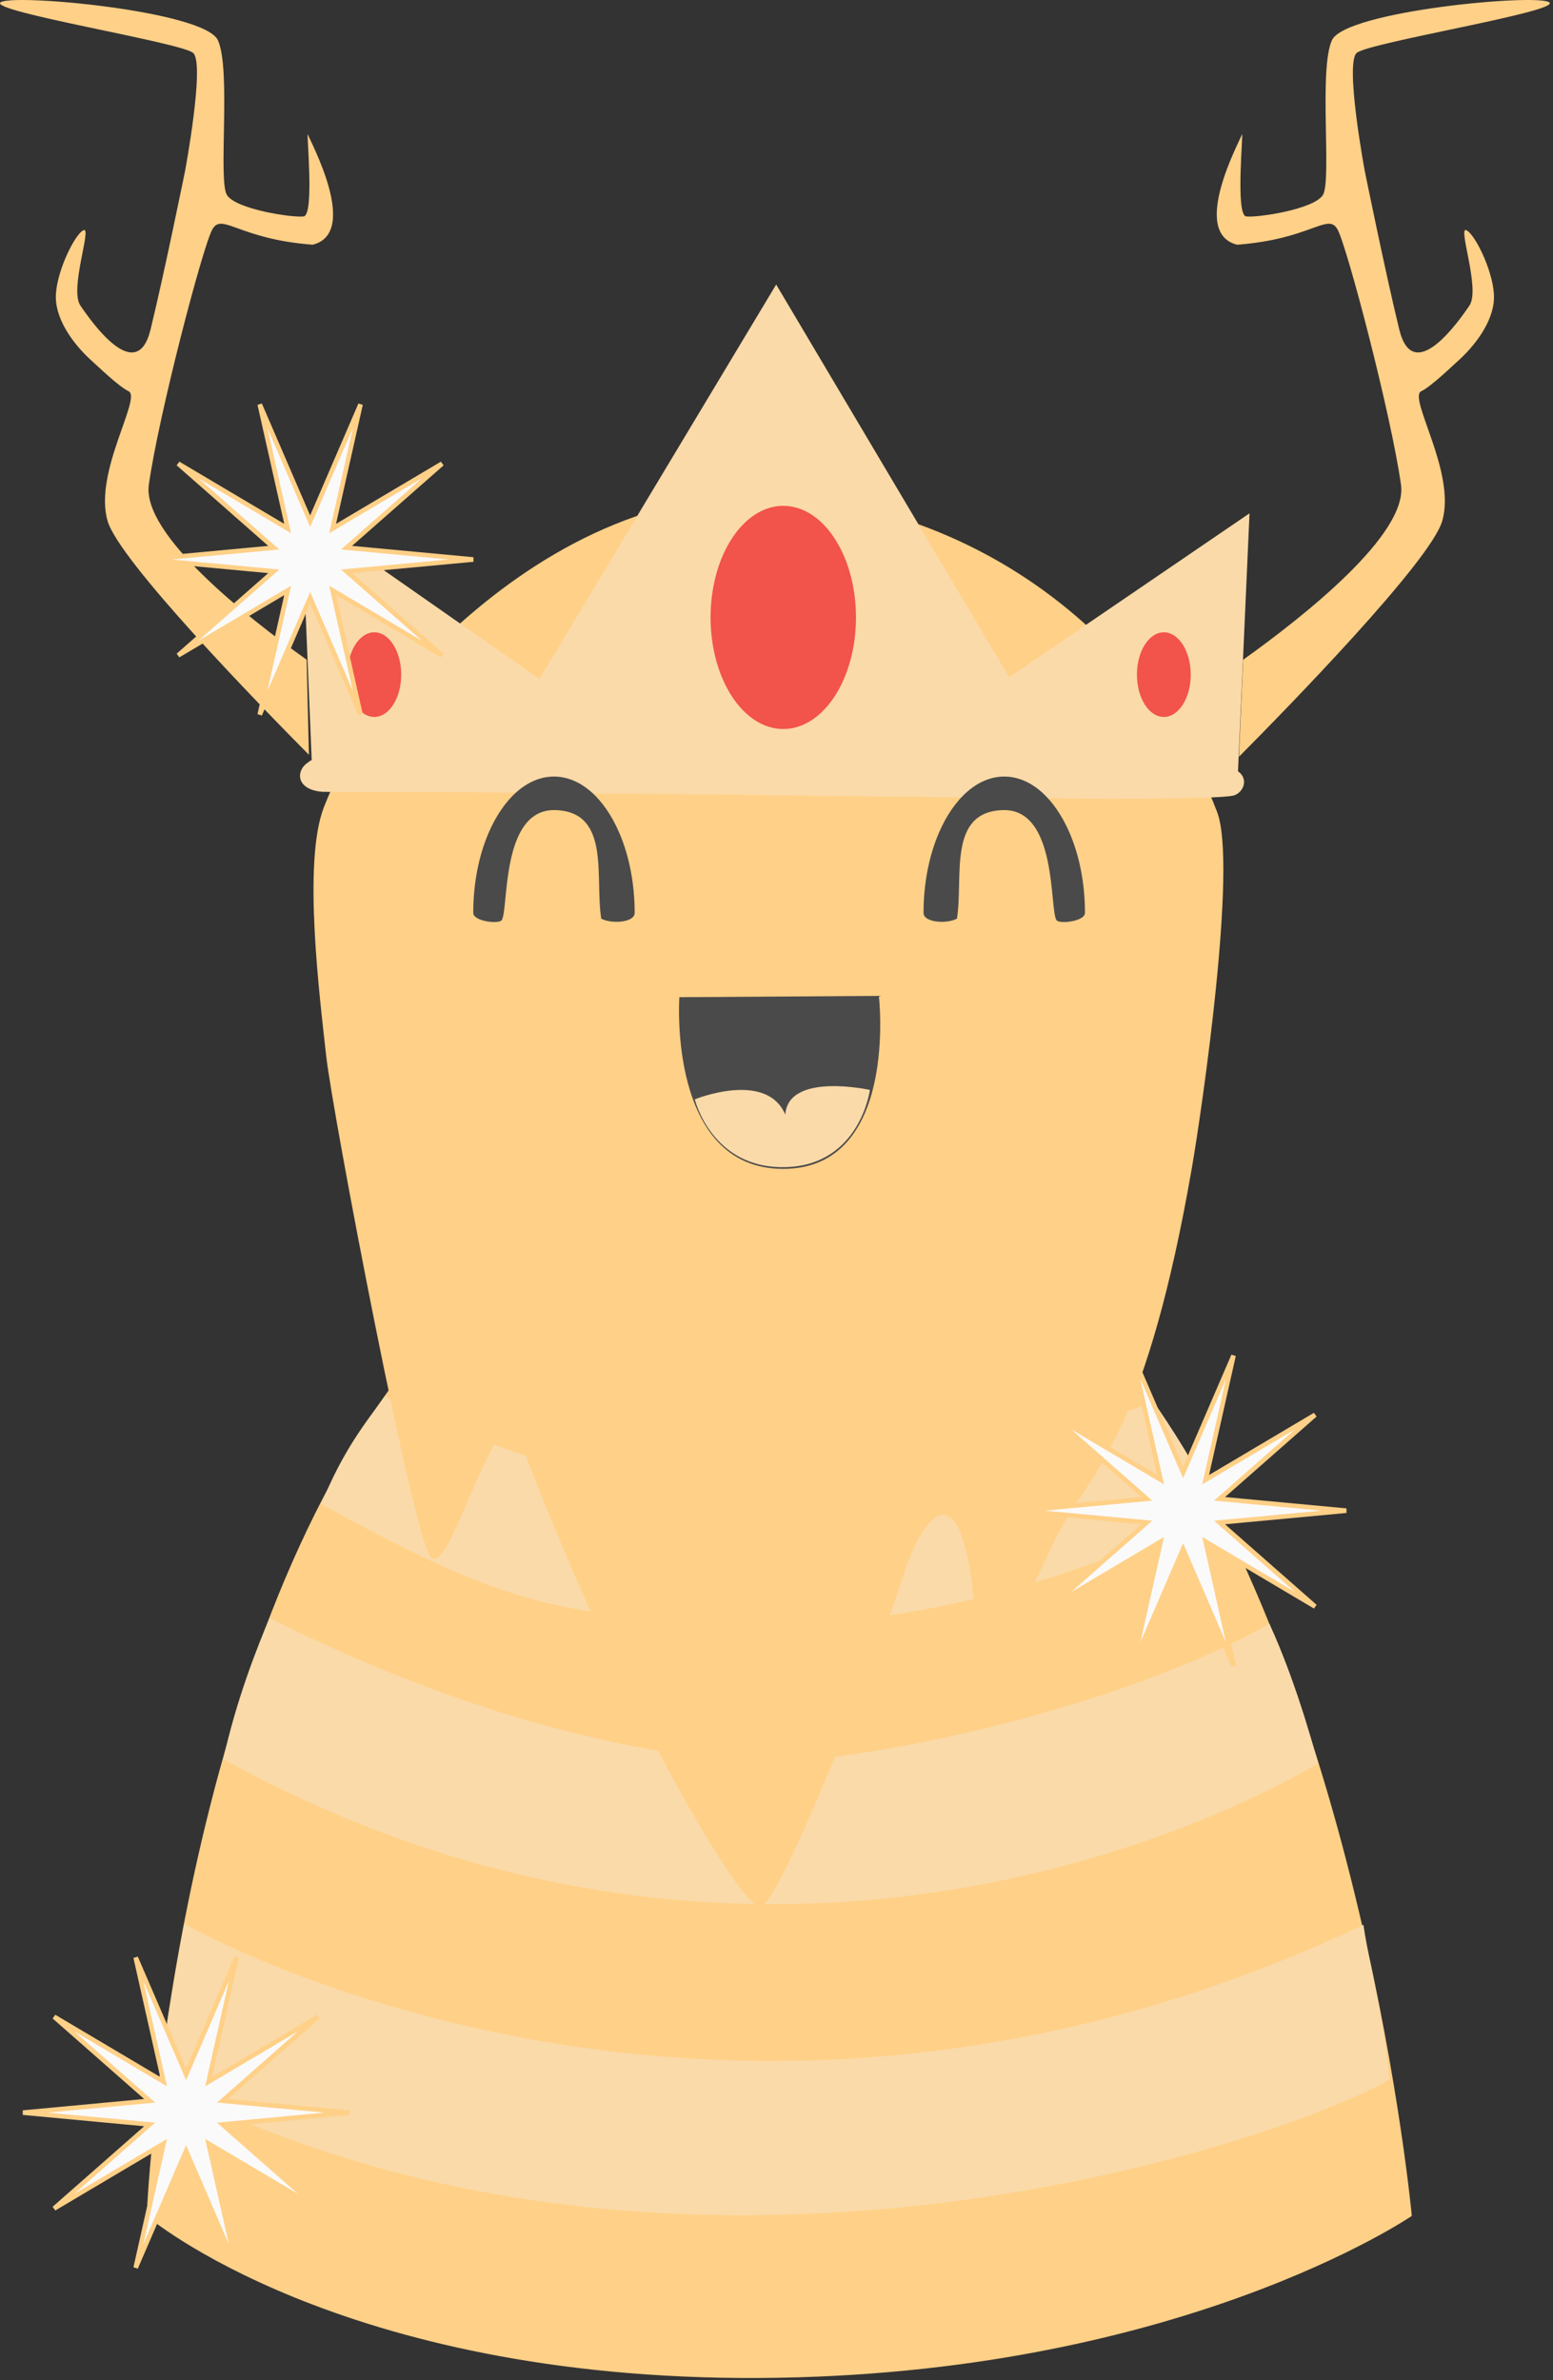 <?xml version="1.0" encoding="UTF-8" standalone="no"?>
<svg width="338px" height="518px" viewBox="0 0 338 518" version="1.1" xmlns="http://www.w3.org/2000/svg" xmlns:xlink="http://www.w3.org/1999/xlink">
    <rect x="0" y="0" width="338" height="518" fill="#333333" stroke="none"/>
    <!-- Generator: Sketch 42 (36781) - http://www.bohemiancoding.com/sketch -->
    <title>Group 29</title>
    <desc>Created with Sketch.</desc>
    <defs></defs>
    <g id="Long-Scroll" stroke="none" stroke-width="1" fill="none" fill-rule="evenodd">
        <g id="Group-29">
            <g id="Striped-Shirt" transform="translate(31.8, 300.163)">
                <path d="M52.769,2.444 C4.875,68.95 0.117,182.078 0.117,182.078 C0.117,182.078 41.873,217.767 133.22,217.349 C224.568,216.93 275.471,182.078 275.471,182.078 C275.471,182.078 264.729,66.42 215.883,0.249" id="Path-5" fill="#FFD087"></path>
                <path d="M26.873,51.975 C74.607,75.865 113.488,82.707 134.244,83.186 C155,83.666 210.938,72.1 244.475,53.212 C250.791,66.878 255.041,83.595 255.041,83.595 C255.041,83.595 144.701,153.145 16.81,82.689 C19.508,70.152 24.167,58.276 26.873,51.975 Z" id="Path-45" fill="#FADAA8"></path>
                <path d="M51.974,3.706 C99.708,27.596 120.055,22.663 138.416,24.056 C156.778,25.448 219.354,5.065 219.354,5.065 C219.354,5.065 226.959,15.708 232.421,26.955 C234.444,29.407 183.043,53.874 136.882,53.106 C90.722,52.338 78.537,49.435 38.138,27.179 C42.712,15.655 47.943,9.174 51.974,3.706 Z" id="Path-45" fill="#FADAA8"></path>
                <path d="M8.268,118.469 C8.268,118.469 3.03,147.37 2.91,152.969 C114.967,211.006 246.658,166.259 270.661,152.367 C268.548,134.043 266.545,129.311 264.935,118.724 C124.074,185.522 8.268,118.469 8.268,118.469 Z" id="Path-46" fill="#FADAA8"></path>
            </g>
            <path d="M72.78,171.52 C72.152,172.923 71.554,174.343 70.987,175.779 C66.328,187.584 70.127,217.277 71.478,229.65 C72.828,242.022 90.816,336.58 94.291,338.608 C97.765,340.636 108.882,300.702 112.909,311.404 C135.92,372.556 161.802,414.612 165.402,414.384 C169.001,414.156 190.535,360.578 196.174,342.543 C201.814,324.507 212.969,318.465 213.127,364.986 C218.91,359.283 226.091,339.581 232.002,329.707 C237.913,319.833 249.3,309.456 258.899,254.143 C261.104,241.434 268.814,188.386 264.427,176.884 C263.902,175.508 263.349,174.146 262.768,172.799 C262.768,172.799 242.565,120.734 180.701,109.445 C118.838,98.156 77.612,161.832 77.612,161.832" id="Beard" stroke="#FFD087" fill="#FFD087"></path>
            <path d="M270.562,143.58 C283.852,134.087 306.421,116.242 304.917,105.501 C302.793,90.338 293.195,53.693 291.102,49.933 C289.01,46.173 285.414,52.047 269.25,53.256 C258.899,50.666 269.874,30.596 270.293,29.282 C270.713,27.968 268.798,46.778 271.216,47.097 C273.629,47.416 285.922,45.564 287.909,42.456 C289.895,39.348 286.968,15.139 289.887,8.753 C292.806,2.367 334.772,-1.46 337.207,0.527 C339.643,2.513 297.901,9.24 295.278,11.516 C292.656,13.793 297.034,37.221 297.034,37.221 C297.034,37.221 301.532,59.391 304.544,71.712 C307.556,84.034 317.371,70.102 319.814,66.495 C322.258,62.887 317.155,49.08 319.175,50.113 C321.195,51.147 325.294,59.745 325.154,64.894 C325.015,70.042 320.974,75.307 317.192,78.662 C316.108,79.623 311.445,84.146 309.33,85.139 C306.366,86.531 316.99,102.827 313.885,113.403 C311.293,122.229 279.949,154.32 269.649,164.697" id="Right-Antler" fill="#FFD087"></path>
            <path d="M66.735,143.571 C53.443,134.075 30.889,116.239 32.393,105.501 C34.517,90.338 44.115,53.693 46.208,49.933 C48.3,46.173 51.896,52.047 68.06,53.256 C78.411,50.666 67.436,30.596 67.016,29.282 C66.597,27.968 68.512,46.778 66.094,47.097 C63.681,47.416 51.388,45.564 49.401,42.456 C47.415,39.348 50.342,15.139 47.423,8.753 C44.504,2.367 2.538,-1.46 0.103,0.527 C-2.333,2.513 39.409,9.24 42.032,11.516 C44.654,13.793 40.276,37.221 40.276,37.221 C40.276,37.221 35.778,59.391 32.766,71.712 C29.754,84.034 19.939,70.102 17.496,66.495 C15.052,62.887 20.155,49.08 18.135,50.113 C16.115,51.147 12.016,59.745 12.156,64.894 C12.295,70.042 16.336,75.307 20.118,78.662 C21.202,79.623 25.865,84.146 27.98,85.139 C30.944,86.531 20.32,102.827 23.425,113.403 C25.982,122.112 56.533,153.472 67.24,164.271" id="Left-Antler" fill="#FFD087"></path>
            <g id="Crown" transform="translate(65, 61)">
                <path d="M38.224,111.429 C23.026,111.4 11.02,111.412 5.212,111.321 C-0.766,110.883 -0.681,106.513 2.234,104.805 C2.294,104.676 2.498,104.554 2.841,104.44 L0.613,50.575 L52.395,86.746 L103.928,0.923 L154.639,86.385 L206.95,50.711 L204.44,106.853 C206.964,108.629 205.469,111.787 203.223,112.184 C200.155,112.726 186.941,112.862 170.531,112.8 M140.288,112.452 C124.729,112.263 110.863,112.111 100.933,111.938 C89.167,111.732 77.247,111.61 65.94,111.537" fill="#FADAA8"></path>
                <ellipse id="Oval-9" fill="#F2534A" cx="188.301" cy="85.817" rx="5.855" ry="9.211"></ellipse>
                <ellipse id="Oval-9" fill="#F2534A" cx="105.474" cy="73.368" rx="15.821" ry="24.282"></ellipse>
                <ellipse id="Oval-9" fill="#F2534A" cx="16.464" cy="85.817" rx="5.855" ry="9.211"></ellipse>
            </g>
            <path d="M147.857,217.016 L191.279,216.73 C191.279,216.73 195.684,254.366 170.465,254.375 C145.247,254.384 147.857,217.016 147.857,217.016 Z" id="Path-5" fill="#4A4A4A"></path>
            <path d="M151.217,239.244 C151.217,239.244 166.8,232.895 170.913,242.572 C171.562,233.258 189.334,237.199 189.334,237.199 C189.334,237.199 187.18,253.528 171.04,254 C154.9,254.472 151.217,239.244 151.217,239.244 Z" id="Path-11" fill="#FADAA8"></path>
            <path d="M208.274,199.926 C209.707,190.928 206.159,176.696 218.232,176.302 C230.305,175.907 228.355,198.272 229.962,200.28 C230.678,201.153 236.133,200.493 236.133,198.676 C236.133,192.184 234.899,186.179 232.805,181.293 C229.614,173.845 224.425,169 218.566,169 C212.715,169 207.532,173.833 204.339,181.265 C202.239,186.156 201,192.171 201,198.676 C201,200.771 206.004,201.13 208.274,199.926 Z" id="Oval-3" fill="#4A4A4A"></path>
            <path d="M110.274,199.926 C111.707,190.928 108.159,176.696 120.232,176.302 C132.305,175.907 130.355,198.272 131.962,200.28 C132.678,201.153 138.133,200.493 138.133,198.676 C138.133,192.184 136.899,186.179 134.805,181.293 C131.614,173.845 126.425,169 120.566,169 C114.715,169 109.532,173.833 106.339,181.265 C104.239,186.156 103,192.171 103,198.676 C103,200.771 108.004,201.13 110.274,199.926 Z" id="Oval-3" fill="#4A4A4A" transform="translate(120.566, 184.831) scale(-1, 1) translate(-120.566, -184.831) "></path>
            <polygon id="Star" stroke="#FFD087" fill="#FAFAFA" points="67.5 130.092 56.53 155.525 62.604 128.501 38.78 142.629 59.578 124.337 32 121.763 59.578 119.188 38.78 100.896 62.604 115.024 56.53 88 67.5 113.433 78.47 88 72.396 115.024 96.22 100.896 75.422 119.188 103 121.763 75.422 124.337 96.22 142.629 72.396 128.501 78.47 155.525"></polygon>
            <polygon id="Star" stroke="#FFD087" fill="#FAFAFA" points="257.5 337.092 246.53 362.525 252.604 335.501 228.78 349.629 249.578 331.337 222 328.763 249.578 326.188 228.78 307.896 252.604 322.024 246.53 295 257.5 320.433 268.47 295 262.396 322.024 286.22 307.896 265.422 326.188 293 328.763 265.422 331.337 286.22 349.629 262.396 335.501 268.47 362.525"></polygon>
            <polygon id="Star" stroke="#FFD087" fill="#FAFAFA" points="40.5 468.092 29.53 493.525 35.604 466.501 11.78 480.629 32.578 462.337 5 459.763 32.578 457.188 11.78 438.896 35.604 453.024 29.53 426 40.5 451.433 51.47 426 45.396 453.024 69.22 438.896 48.422 457.188 76 459.763 48.422 462.337 69.22 480.629 45.396 466.501 51.47 493.525"></polygon>
        </g>
    </g>
</svg>